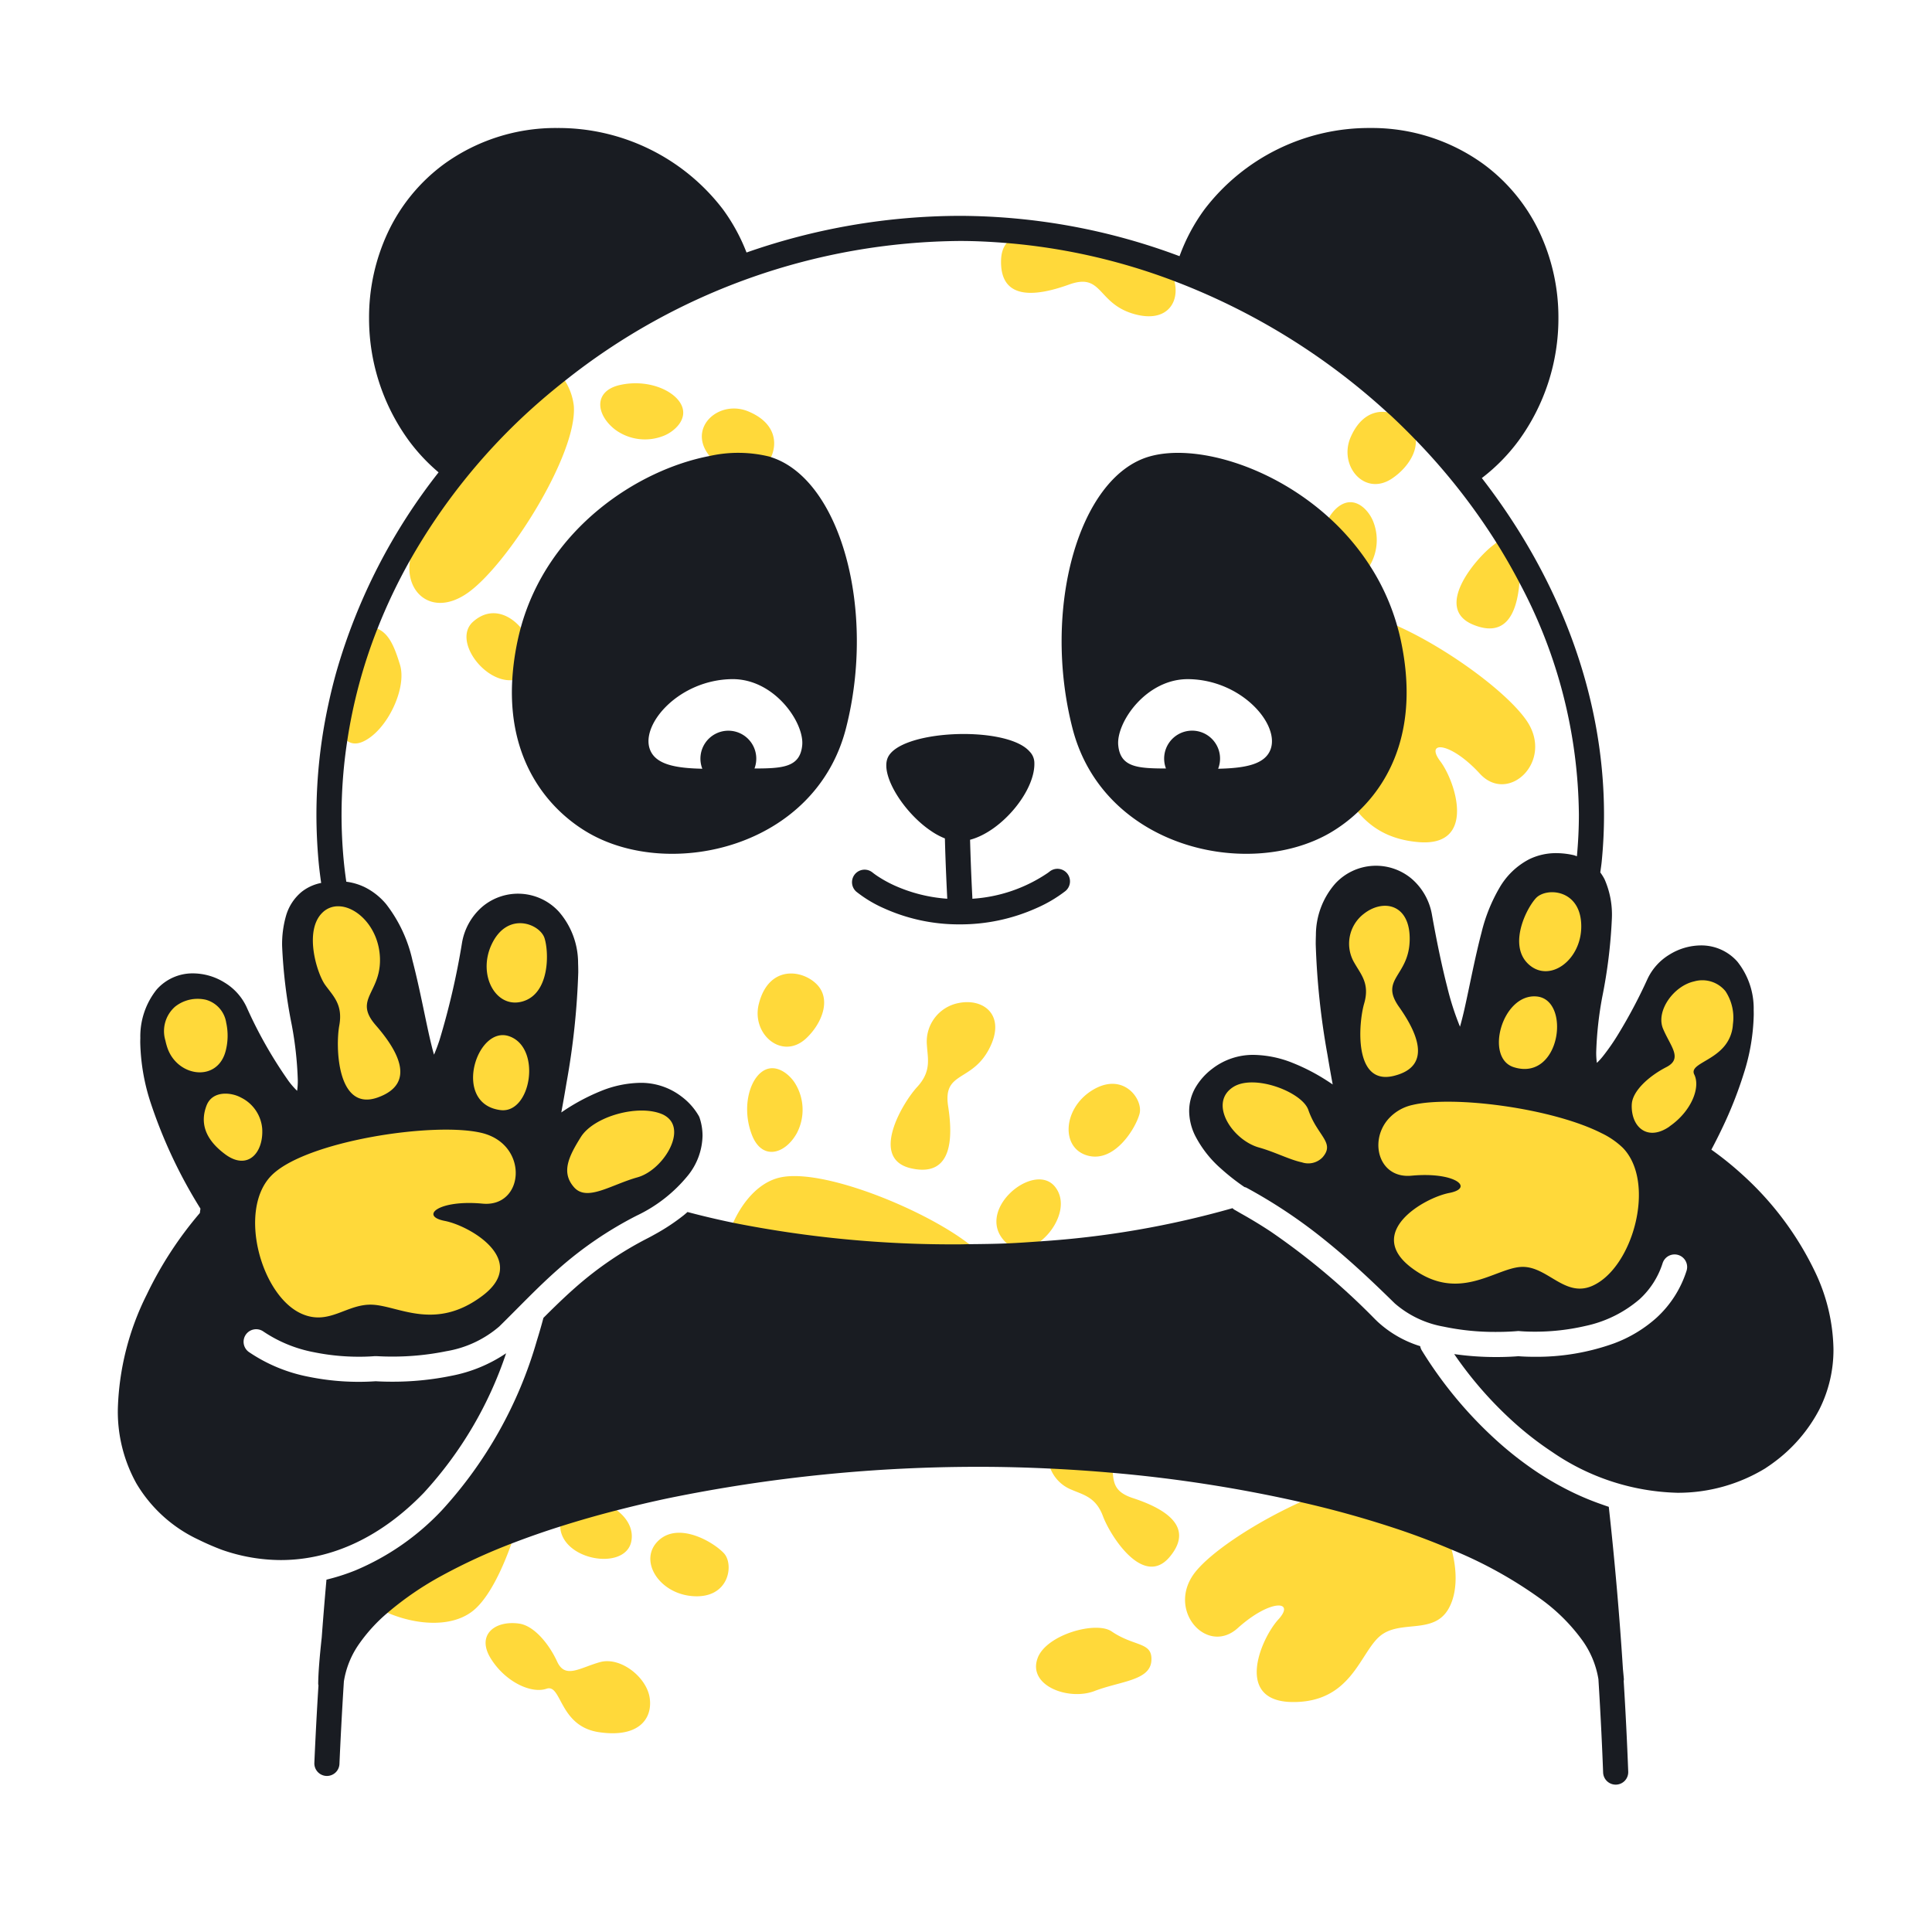 <svg xmlns="http://www.w3.org/2000/svg" width="200" height="200" fill="none"><path fill="#FFD93A" d="M97.631 136.034c3.452 2.665 7.374-2.588 3.837-6.232-3.536-3.644-15.921-9.053-20.78-7.895-4.859 1.158-7.544 9.946-4.974 13.768 1.764 2.624 4.547 1.565 6.758 3.163 2.211 1.599 4.014 5.756 10.068 5.254 6.055-.503 2.785-6.797.828-8.638-1.958-1.84.678-2.188 4.263.58ZM94.939 112.529c-1.495 1.622-4.984 7.436-.614 8.418 4.369.982 4.303-3.347 3.827-6.424-.565-3.652 2.415-2.468 4.233-5.926 1.818-3.458-.529-5.319-3.188-4.756a4.063 4.063 0 0 0-3.245 4.335c.084 1.429.492 2.722-1.013 4.353ZM112.01 25.922c-1.877-1.157-8.253-3.467-8.38 1.009-.127 4.476 4.109 3.582 7.039 2.525 3.475-1.253 2.885 1.899 6.627 3.02 3.742 1.122 5.118-1.537 4.057-4.039a4.06 4.06 0 0 0-4.877-2.354c-1.386.355-2.577 1.003-4.466-.161ZM112.957 112.935c3.268-2.118 5.404.845 5.011 2.353-.394 1.508-2.588 5.108-5.379 4.337-2.791-.77-2.558-4.795.368-6.69ZM104.372 128.838c2.464 2.04 7.08-3.154 4.855-5.971-2.224-2.819-8.773 2.727-4.855 5.971ZM82.32 112.168a5.209 5.209 0 0 1 .167 5.139c-1.228 2.207-3.613 2.85-4.646.184s-.337-5.502.997-6.516c1.374-1.045 2.886.212 3.483 1.193ZM78.548 103.946c1.01-4.053 4.492-3.604 6.017-2.036 1.526 1.568.499 4.055-1.084 5.555-2.486 2.355-5.712-.388-4.933-3.519ZM153.198 80.095c2.95 3.21 7.705-1.302 4.838-5.492-2.869-4.19-14.159-11.62-19.143-11.302-4.984.318-9.119 8.523-7.235 12.726 1.295 2.885 4.216 2.313 6.126 4.262 1.908 1.95 2.979 6.353 9.032 6.884 6.053.53 3.895-6.227 2.278-8.373-1.617-2.145 1.039-2.042 4.104 1.295ZM155.856 54.844a3.99 3.99 0 0 1-1.327 1.63c-1.748 1.343-6.172 6.483-2.033 8.191 4.14 1.708 4.809-2.57 4.861-5.684a3.525 3.525 0 0 1 .388-1.751l-1.889-2.386ZM142.152 53.98a5.204 5.204 0 0 1-.706 5.092c-1.584 1.967-4.044 2.197-4.611-.605-.566-2.803.6-5.48 2.087-6.254 1.531-.797 2.808.698 3.23 1.767ZM139.828 45.237c1.682-3.824 5.038-2.79 6.275-.987 1.239 1.804-.195 4.081-2.009 5.291-2.849 1.9-5.565-1.35-4.266-4.304ZM57.802 38.529a6.16 6.16 0 0 1 1.597 3.469c.411 4.977-6.807 16.404-10.942 19.35-4.136 2.945-7.355-.75-5.582-4.735C46.438 48.61 57.802 38.53 57.802 38.53ZM48.97 64.363c-2.388 2.128 2.049 7.475 5.17 5.702 3.122-1.774-1.371-9.085-5.17-5.702ZM68.78 45.083a5.206 5.206 0 0 1-5.105-.612c-1.995-1.547-2.272-4.002.52-4.62 2.791-.62 5.49.497 6.291 1.97.825 1.515-.645 2.82-1.706 3.262ZM77.477 42.594c3.854 1.61 2.884 4.985 1.104 6.256-1.78 1.272-4.084-.12-5.328-1.911-1.953-2.813 1.246-5.588 4.224-4.345ZM37.613 76.754c-2.791 1.302-3.417-3.763-2.196-6.337 1.22-2.575.5-5.532 2.536-5.54 2.035-.007 2.749 1.637 3.454 3.94.74 2.42-1.332 6.789-3.794 7.937ZM55.331 145.406c.752 5.022-2.459 18.15-6.326 21.311-2.9 2.37-8.471 1.166-11.7-1.425 0 0 13.023-3.646 18.026-19.886ZM71.616 165.224c3.88.348 4.387-3.269 3.335-4.419-1.052-1.151-4.672-3.312-6.781-1.328-2.11 1.983-.026 5.434 3.446 5.747ZM58.279 156.516c1.228-2.953 7.734-.512 7.08 3.018-.654 3.53-9.033 1.679-7.08-3.018ZM53.753 168.076c-2.5-.361-4.458 1.144-2.965 3.582 1.493 2.439 4.2 3.703 5.786 3.159 1.586-.543 1.281 3.873 5.412 4.495 4.131.621 5.59-1.386 5.269-3.55-.322-2.164-3.039-4.283-5.14-3.7-2.102.583-3.6 1.773-4.438-.051-.86-1.87-2.406-3.715-3.924-3.935ZM128.128 168.543c-3.24 2.918-7.548-2.025-4.296-5.925 3.251-3.9 15.193-10.229 20.124-9.441 4.933.788 8.274 9.348 6 13.353-1.561 2.751-5.025 1.084-7.11 2.844-2.084 1.761-2.957 6.864-9.033 6.82-6.077-.045-3.289-6.568-1.477-8.551 1.813-1.984-.842-2.131-4.208.9ZM114.181 156.962c.735 1.982 4.187 7.49 6.924 4.184 2.739-3.307-.989-5.132-3.826-6.063-3.364-1.103-1.057-3.135-3.222-6.192-2.165-3.056-4.775-1.859-5.45.657a3.9 3.9 0 0 0 2.294 4.656c1.257.55 2.539.764 3.28 2.758ZM107.42 171.633c-1.078 2.886 3.223 4.444 5.882 3.422 2.659-1.022 5.723-1.073 5.886-3.101.162-2.029-1.724-1.438-4.11-3.069-1.616-1.106-6.754.327-7.658 2.748ZM29.666 137.334c9.075 3.025 16.584.916 20.917-1.917C54.916 132.584 58 127.584 64 124.75c6-2.833 7.333-7.166 7.083-8.25-.25-1.083-2.417-4.583-9.417-1.75-7 2.834-6.166 1.584-5-2.166 1.167-3.75 3.834-16.417-1.25-18.25-5.083-1.834-5.916 3.916-7 7.333-1.083 3.417-2.333 12-3.583 11.917-1.25-.084-1.75-4.084-3.583-11.584-1.834-7.5-3.834-10.416-7.5-9.083-3.667 1.333-2.417 5.25-2.25 9.167.166 3.916 2 12.5.083 13.416-1.917.917-5.25-5.75-6.917-9.666-1.666-3.917-7.75-5.25-8.666-.25-.917 5 5.166 14.5 7 16.416 1.833 1.917-.834 12.834 6.666 15.334ZM129.251 120.25c-6.273-3.764-4-10.417.417-9.417 4.416 1 8.333 5.084 9.5 3.5 1.166-1.583-.75-6.833-.75-13.25 0-6.416-.001-8.5 3.583-9.25 3.583-.75 4.833 2 5.416 7.834.584 5.833 2.75 9.75 4.084 9.916 1.333.167 1.833-5.75 3.916-12.416 2.084-6.667 5.334-8.75 7.417-6.917 2.084 1.833 2.667 3.917 1.333 13.083-1.333 9.167 1.25 9.5 2.5 8.25s3.834-8.166 6.667-10.25c2.834-2.083 6.167-2.75 6.583 1.25a21.749 21.749 0 0 1-3 13.667c-2.916 4.917-5.166 16.25-11.333 18.667-6.167 2.416-16.083 1.75-19.833-1.417s-6.834-8.417-10-9.583c-3.167-1.167-4.417-2.417-6.5-3.667Z"/><path fill="#191C22" d="M33.785 183.845a1.3 1.3 0 0 0 1.355-1.243c.098-2.262.245-5.182.458-8.536a9.252 9.252 0 0 1 1.554-3.855 16.932 16.932 0 0 1 2.97-3.256 32.548 32.548 0 0 1 5.615-3.844 59.447 59.447 0 0 1 7.208-3.32 86.013 86.013 0 0 1 5.047-1.768 105.822 105.822 0 0 1 5.858-1.676c1.758-.45 3.555-.879 5.413-1.268a159.69 159.69 0 0 1 32.113-3.234c2.45-.001 4.906.066 7.353.183 2.167.103 4.322.25 6.465.44 6.542.568 13.037 1.58 19.442 3.027 3.467.784 6.892 1.743 10.262 2.873a75.243 75.243 0 0 1 5.363 2.046 44.395 44.395 0 0 1 9.312 5.166 19.136 19.136 0 0 1 4.204 4.194 9.522 9.522 0 0 1 1.691 4.055c.249 3.991.4 7.339.487 9.669a1.303 1.303 0 0 0 2.252.836c.235-.253.359-.589.346-.933a391.649 391.649 0 0 0-.469-9.385c.011-.059.018-.119.02-.179 0-.004-.032-.373-.097-1.037a363.577 363.577 0 0 0-1.466-16.815c-.258-.081-.514-.176-.771-.266a28.251 28.251 0 0 1-2.827-1.162 31.678 31.678 0 0 1-3.682-2.072 36.145 36.145 0 0 1-4.342-3.374 42.918 42.918 0 0 1-7.744-9.33 1.272 1.272 0 0 1-.158-.427 11.488 11.488 0 0 1-4.447-2.569l-.217-.21a72.275 72.275 0 0 0-10.808-9.082 48.645 48.645 0 0 0-3.059-1.86c-.238-.134-.462-.274-.706-.405a1.199 1.199 0 0 1-.19-.158 95.408 95.408 0 0 1-19.913 3.435c-1.139.081-2.276.164-3.438.211-1.293.052-2.608.07-3.927.08-.308.002-.608.018-.917.018a116.163 116.163 0 0 1-23.493-2.233 88.182 88.182 0 0 1-4.73-1.114c-.133.114-.263.23-.403.342a21.186 21.186 0 0 1-2.872 1.911c-.262.146-.524.293-.8.435a36.166 36.166 0 0 0-7.565 5.155c-1.116.981-2.164 2.005-3.23 3.069l-.046.047c-.214.81-.446 1.603-.689 2.386a43.89 43.89 0 0 1-9.827 17.534 26.198 26.198 0 0 1-8.92 6.207 21.28 21.28 0 0 1-2.752.903c-.091.023-.182.049-.273.071a395.82 395.82 0 0 0-.49 5.985c-.222 2.034-.357 3.673-.365 4.816.006.049.015.097.027.145a428.038 428.038 0 0 0-.425 8.017 1.303 1.303 0 0 0 1.243 1.355ZM79.813 47.324c-.053-.017-.105-.039-.158-.055a13.56 13.56 0 0 0-6.204-.063c-7.41 1.415-16.718 7.479-19.542 17.771a26.91 26.91 0 0 0-.882 5.422c-.496 8.837 4.199 13.703 7.932 15.846 8.484 4.87 23.448 1.505 26.617-10.853 3.146-12.267-.58-25.778-7.763-28.068Zm3.231 29.833c-.223 2.264-1.989 2.392-4.94 2.397a2.891 2.891 0 1 0-5.4.026c-2.838-.061-4.9-.453-5.448-2.067-.887-2.614 3.074-7.13 8.5-7.209 4.4-.064 7.52 4.506 7.288 6.853ZM137.641 86.245a15.724 15.724 0 0 0 2.928-2.192c3.413-3.216 6.351-8.839 4.44-17.78a23.604 23.604 0 0 0-.371-1.475 23.114 23.114 0 0 0-2.833-6.25 25.068 25.068 0 0 0-4.216-4.958c-6.022-5.475-14.02-7.678-18.644-6.32-7.288 2.138-11.09 15.764-7.922 28.122 3.169 12.358 18.134 15.724 26.618 10.853Zm-14.592-15.94c5.425.079 9.386 4.594 8.5 7.209-.548 1.614-2.61 2.005-5.448 2.067a2.884 2.884 0 0 0-.303-2.678 2.889 2.889 0 0 0-2.378-1.266 2.897 2.897 0 0 0-2.39 1.243 2.885 2.885 0 0 0-.329 2.674c-2.952-.005-4.718-.133-4.94-2.397-.232-2.347 2.886-6.916 7.288-6.852ZM90.86 90.709a7.999 7.999 0 0 1-.424-.3l-.094-.074-.017-.014-.001.001a1.3 1.3 0 0 0-1.69 1.975 13.017 13.017 0 0 0 2.888 1.736 18.82 18.82 0 0 0 7.845 1.658c2.74.008 5.45-.569 7.948-1.693a14.088 14.088 0 0 0 2.981-1.76 1.303 1.303 0 0 0 .173-1.828 1.3 1.3 0 0 0-1.829-.175c-.001 0-.051.041-.158.119a15.65 15.65 0 0 1-7.83 2.684c0-.022.01-.042.009-.064l-.043-.85a239.255 239.255 0 0 1-.197-5.192c3.3-.868 6.834-5.148 6.651-8.072a1.693 1.693 0 0 0-.451-1.023l-.02-.02a2.598 2.598 0 0 0-.197-.204c-2.691-2.521-13.323-2.025-14.516.853-.757 1.828 1.712 5.692 4.493 7.555.448.31.929.57 1.435.772.064 2.728.22 5.746.245 6.244a16 16 0 0 1-5.458-1.369 12.756 12.756 0 0 1-1.744-.96Z"/><path fill="#191C22" d="M182.721 152.016c.286-.194.575-.382.856-.595a16 16 0 0 0 4.757-5.511 13.708 13.708 0 0 0 1.466-6.255 19.23 19.23 0 0 0-1.873-7.923 32.425 32.425 0 0 0-7.595-10.168 33.5 33.5 0 0 0-3.172-2.552c.356-.671.732-1.406 1.109-2.2a41.887 41.887 0 0 0 2.237-5.653 21.35 21.35 0 0 0 1.041-6.128c0-.159-.002-.316-.007-.471a7.768 7.768 0 0 0-1.695-5.021 4.973 4.973 0 0 0-3.773-1.67 6.245 6.245 0 0 0-3.258.956 5.837 5.837 0 0 0-2.268 2.521 53.122 53.122 0 0 1-3.022 5.704 22.128 22.128 0 0 1-1.636 2.351c-.18.221-.373.431-.58.629a7.557 7.557 0 0 1-.069-1.105c.06-1.921.269-3.834.626-5.723a52.75 52.75 0 0 0 .997-8.156 9.09 9.09 0 0 0-.762-4.033 5.028 5.028 0 0 0-.438-.697c.047-.37.107-.734.144-1.108l-1.293-.129 1.293.129c.162-1.63.242-3.255.241-4.875-.004-12.595-4.794-24.712-12.648-34.845a19.276 19.276 0 0 0 3.816-3.884 21.46 21.46 0 0 0 4.112-12.69 20.741 20.741 0 0 0-1.917-8.785 18.594 18.594 0 0 0-5.827-7.131 19.688 19.688 0 0 0-11.735-3.748 21.427 21.427 0 0 0-17.148 8.41 19.29 19.29 0 0 0-2.595 4.86 65.198 65.198 0 0 0-22.71-4.175A67.123 67.123 0 0 0 77.28 26.14a19.312 19.312 0 0 0-2.449-4.479 21.424 21.424 0 0 0-17.147-8.41 19.689 19.689 0 0 0-11.736 3.747 18.593 18.593 0 0 0-5.826 7.13 20.738 20.738 0 0 0-1.917 8.786 21.465 21.465 0 0 0 4.112 12.69 19.358 19.358 0 0 0 3.085 3.294 60.32 60.32 0 0 0-10.581 20.658 55.483 55.483 0 0 0-.81 3.272 54.012 54.012 0 0 0-1.254 11.467c0 1.623.075 3.257.224 4.903.068.747.163 1.48.266 2.207-.03.007-.06.009-.09.016a4.713 4.713 0 0 0-1.933.904 5.016 5.016 0 0 0-1.625 2.513 10.659 10.659 0 0 0-.394 3.102c.12 2.74.453 5.467.997 8.156.357 1.888.566 3.802.626 5.723.005.369-.018.738-.07 1.103a8.274 8.274 0 0 1-.866-.989 45.29 45.29 0 0 1-4.37-7.694 5.843 5.843 0 0 0-2.269-2.521 6.244 6.244 0 0 0-3.258-.955 4.956 4.956 0 0 0-3.773 1.669 7.765 7.765 0 0 0-1.695 5.018c-.005.157-.008.315-.008.472a21.361 21.361 0 0 0 1.042 6.129 50.731 50.731 0 0 0 5.191 11.068c-.02.129-.041.282-.062.451a38.685 38.685 0 0 0-5.495 8.44 28.142 28.142 0 0 0-2.996 11.844 15.306 15.306 0 0 0 1.916 7.704 14.664 14.664 0 0 0 6.418 5.82c.8.396 1.62.751 2.456 1.065a18.577 18.577 0 0 0 6.072 1.054c5.359-.002 10.458-2.455 14.806-6.956a40.107 40.107 0 0 0 8.526-14.454l-.048.035a15.21 15.21 0 0 1-5.587 2.295c-2.04.419-4.118.625-6.2.616-.835 0-1.424-.032-1.658-.047a25.93 25.93 0 0 1-6.93-.459 16.598 16.598 0 0 1-6.203-2.565 1.298 1.298 0 0 1 .534-2.342c.34-.058.689.021.97.221a14.05 14.05 0 0 0 5.232 2.141 23.36 23.36 0 0 0 4.688.466c.868 0 1.443-.048 1.55-.057l.017-.002.23-.002.02.001.076.005a26.78 26.78 0 0 0 1.474.04 27.718 27.718 0 0 0 5.651-.557 11.23 11.23 0 0 0 5.469-2.555c2.102-2.059 3.95-4.041 6.137-5.964a38.837 38.837 0 0 1 8.088-5.512 15.249 15.249 0 0 0 5.346-4.201 6.758 6.758 0 0 0 1.477-4.075 5.875 5.875 0 0 0-.322-1.91c-.022-.042-.037-.085-.06-.126a6.621 6.621 0 0 0-1.768-2 6.884 6.884 0 0 0-4.318-1.438 11.26 11.26 0 0 0-4.072.857 21.307 21.307 0 0 0-4.08 2.208c.167-.905.353-1.944.538-3.061a77.904 77.904 0 0 0 1.218-11.451c0-.326-.006-.642-.018-.95a8.096 8.096 0 0 0-1.993-5.324 5.734 5.734 0 0 0-7.916-.515 6.327 6.327 0 0 0-2.116 3.792 77.915 77.915 0 0 1-2.32 10.013c-.2.609-.393 1.109-.57 1.515-.084-.285-.17-.605-.256-.957-.562-2.266-1.16-5.685-1.975-8.8a14.676 14.676 0 0 0-2.73-5.833 6.89 6.89 0 0 0-2.216-1.752 6.167 6.167 0 0 0-1.903-.562c-.11-.76-.207-1.53-.279-2.314a50.844 50.844 0 0 1-.213-4.666c.007-2.52.2-5.034.578-7.525a53.219 53.219 0 0 1 3.132-11.67 56.953 56.953 0 0 1 3.39-7.118 62.834 62.834 0 0 1 12.28-15.395 66.824 66.824 0 0 1 3.731-3.159 66.468 66.468 0 0 1 40.925-14.483c1.621 0 3.232.085 4.836.215a63.414 63.414 0 0 1 17.341 3.942 69.03 69.03 0 0 1 22.013 13.566c.148.135.302.263.448.4a68.009 68.009 0 0 1 2.523 2.484 64.967 64.967 0 0 1 8.344 10.603 60.114 60.114 0 0 1 2.391 4.162 51.843 51.843 0 0 1 6.157 24.016c0 1.431-.072 2.867-.205 4.306-.113-.033-.215-.086-.331-.112a8.24 8.24 0 0 0-1.804-.21 6.314 6.314 0 0 0-2.792.626 7.597 7.597 0 0 0-3.084 2.953 17.183 17.183 0 0 0-1.862 4.633c-.696 2.658-1.23 5.527-1.723 7.726a34.753 34.753 0 0 1-.507 2.029 28.577 28.577 0 0 1-1.325-4.124c-.503-1.953-1.032-4.42-1.567-7.403a6.323 6.323 0 0 0-2.115-3.791 5.734 5.734 0 0 0-7.916.515 8.097 8.097 0 0 0-1.993 5.324c-.012.307-.018.623-.018.95a77.89 77.89 0 0 0 1.218 11.45c.185 1.116.37 2.153.538 3.058a22.379 22.379 0 0 0-.611-.404 20.56 20.56 0 0 0-3.469-1.801 11.278 11.278 0 0 0-4.072-.857 6.886 6.886 0 0 0-4.318 1.439 6.618 6.618 0 0 0-1.768 2 4.891 4.891 0 0 0-.62 2.382c.012.876.22 1.738.609 2.523a11.516 11.516 0 0 0 2.688 3.435 22.613 22.613 0 0 0 2.426 1.902c.063.014.125.033.185.056a52.968 52.968 0 0 1 8.137 5.43c2.626 2.108 4.944 4.31 7.164 6.485l.077.075a10.457 10.457 0 0 0 5.033 2.401 25.8 25.8 0 0 0 5.473.551c1.157 0 1.965-.067 2.127-.081l.03-.003c.085-.009.172-.009.257 0l.017.002.074.006c.068.006.171.013.307.021.272.015.671.03 1.166.03 1.77.005 3.535-.194 5.26-.595a12.601 12.601 0 0 0 5.597-2.766 8.564 8.564 0 0 0 2.382-3.722 1.3 1.3 0 1 1 2.471.808 11.184 11.184 0 0 1-3.095 4.83 13.772 13.772 0 0 1-4.425 2.663c-2.627.94-5.4 1.408-8.19 1.382-.844 0-1.443-.04-1.693-.06-.298.025-1.128.085-2.285.085a30.369 30.369 0 0 1-4.355-.305 39.662 39.662 0 0 0 6.001 6.901 33.361 33.361 0 0 0 4.144 3.233 23.9 23.9 0 0 0 12.965 4.223 17.376 17.376 0 0 0 9.071-2.516Zm-143.82-45.881c2.046 2.348 4.414 5.973.196 7.477-4.218 1.503-4.374-5.277-3.976-7.446.4-2.182-.636-3.057-1.469-4.221-.833-1.164-2.223-5.574-.276-7.469a2.282 2.282 0 0 1 1.652-.658c.184.001.367.02.548.058 1.734.364 3.526 2.323 3.739 4.989.31 3.894-2.841 4.486-.414 7.27Zm17.468-9.018c.473 1.486.54 5.702-2.231 6.54-2.771.84-4.724-2.687-3.263-5.853 1.633-3.536 5.02-2.172 5.494-.687Zm-3.649 10.158c3.386 1.193 2.258 8.049-.915 7.641-5.045-.649-2.47-8.836.915-7.641Zm-2.854 10.006c4.935 1.192 4.426 7.729.085 7.319-4.51-.425-6.553 1.276-3.914 1.787 2.637.511 8.764 4.085 3.914 7.744s-8.595 1.107-11.318.936c-2.723-.17-4.51 2.212-7.403.936-4.214-1.859-6.638-10.723-3.148-14.296 3.488-3.574 16.848-5.617 21.784-4.426Zm-26.55 2.213c-2.297-1.702-2.533-3.45-1.946-5.02.603-1.617 2.577-1.409 3.581-.852a3.945 3.945 0 0 1 2.194 3.235c.14 2.521-1.531 4.339-3.83 2.637Zm-5.189-15.286a3.73 3.73 0 0 1 2.345-.809c.284 0 .568.032.844.097a2.913 2.913 0 0 1 2.1 2.371 6.261 6.261 0 0 1-.05 2.906c-.843 3.318-5.036 2.722-6.05-.341a6.732 6.732 0 0 1-.192-.709 3.365 3.365 0 0 1 1.003-3.515Zm50.853 11.376c.1.07.193.149.278.236 1.632 1.638-.786 5.365-3.266 6.057-2.745.766-5.234 2.553-6.574 1.021-1.34-1.532-.567-3.149.71-5.191 1.342-2.147 5.999-3.446 8.48-2.34.13.061.253.133.37.216l.002.001Zm110.41-9.554a3.864 3.864 0 0 1-.816 2.183c-1.317 1.684-3.696 1.984-3.183 3.022.663 1.342-.3 3.768-2.477 5.308-.056.04-.104.086-.162.125-1.933 1.288-3.419.331-3.759-1.356a3.897 3.897 0 0 1-.07-1.017c.085-1.377 1.787-2.907 3.574-3.826 1.743-.896.426-2.143-.341-3.98-.765-1.835 1.107-4.438 3.235-4.897a3.082 3.082 0 0 1 3.229 1.017 4.966 4.966 0 0 1 .77 3.421Zm-38.225-11.418c2.042-1.617 4.85-1.021 4.765 2.723-.085 3.744-3.149 4-1.106 6.893 1.721 2.439 3.625 6.127-.545 7.148-4.17 1.022-3.655-5.459-3.063-7.488.595-2.043-.307-2.979-.987-4.17a3.893 3.893 0 0 1 .936-5.106Zm22.527 1.299c-.006 3.486-3.26 5.866-5.422 3.939-2.161-1.927-.328-5.723.726-6.872 1.055-1.149 4.701-.962 4.696 2.933Zm-4.606 7.244c3.574.341 2.468 8.851-2.383 7.319-3.05-.963-1.191-7.658 2.383-7.319Zm-22.181 16.657a2.05 2.05 0 0 1-2.138.511c-1.263-.265-2.803-1.077-4.435-1.533-2.744-.765-5.267-4.581-2.681-6.255 2.17-1.403 7.149.511 7.786 2.362.217.619.504 1.212.855 1.767.844 1.363 1.604 2.016.613 3.148Zm27.933 13.298c-2.893 1.276-4.68-2.127-7.403-1.957-2.723.169-6.467 3.744-11.318.085-4.85-3.66 1.277-7.234 3.914-7.745 2.639-.509.596-2.211-3.914-1.786-3.348.316-4.403-3.491-2.454-5.8a4.681 4.681 0 0 1 2.539-1.518c4.191-1.012 14.453.309 19.592 2.918a8.403 8.403 0 0 1 2.193 1.507c3.489 3.574 1.065 12.437-3.149 14.296Z"/></svg>